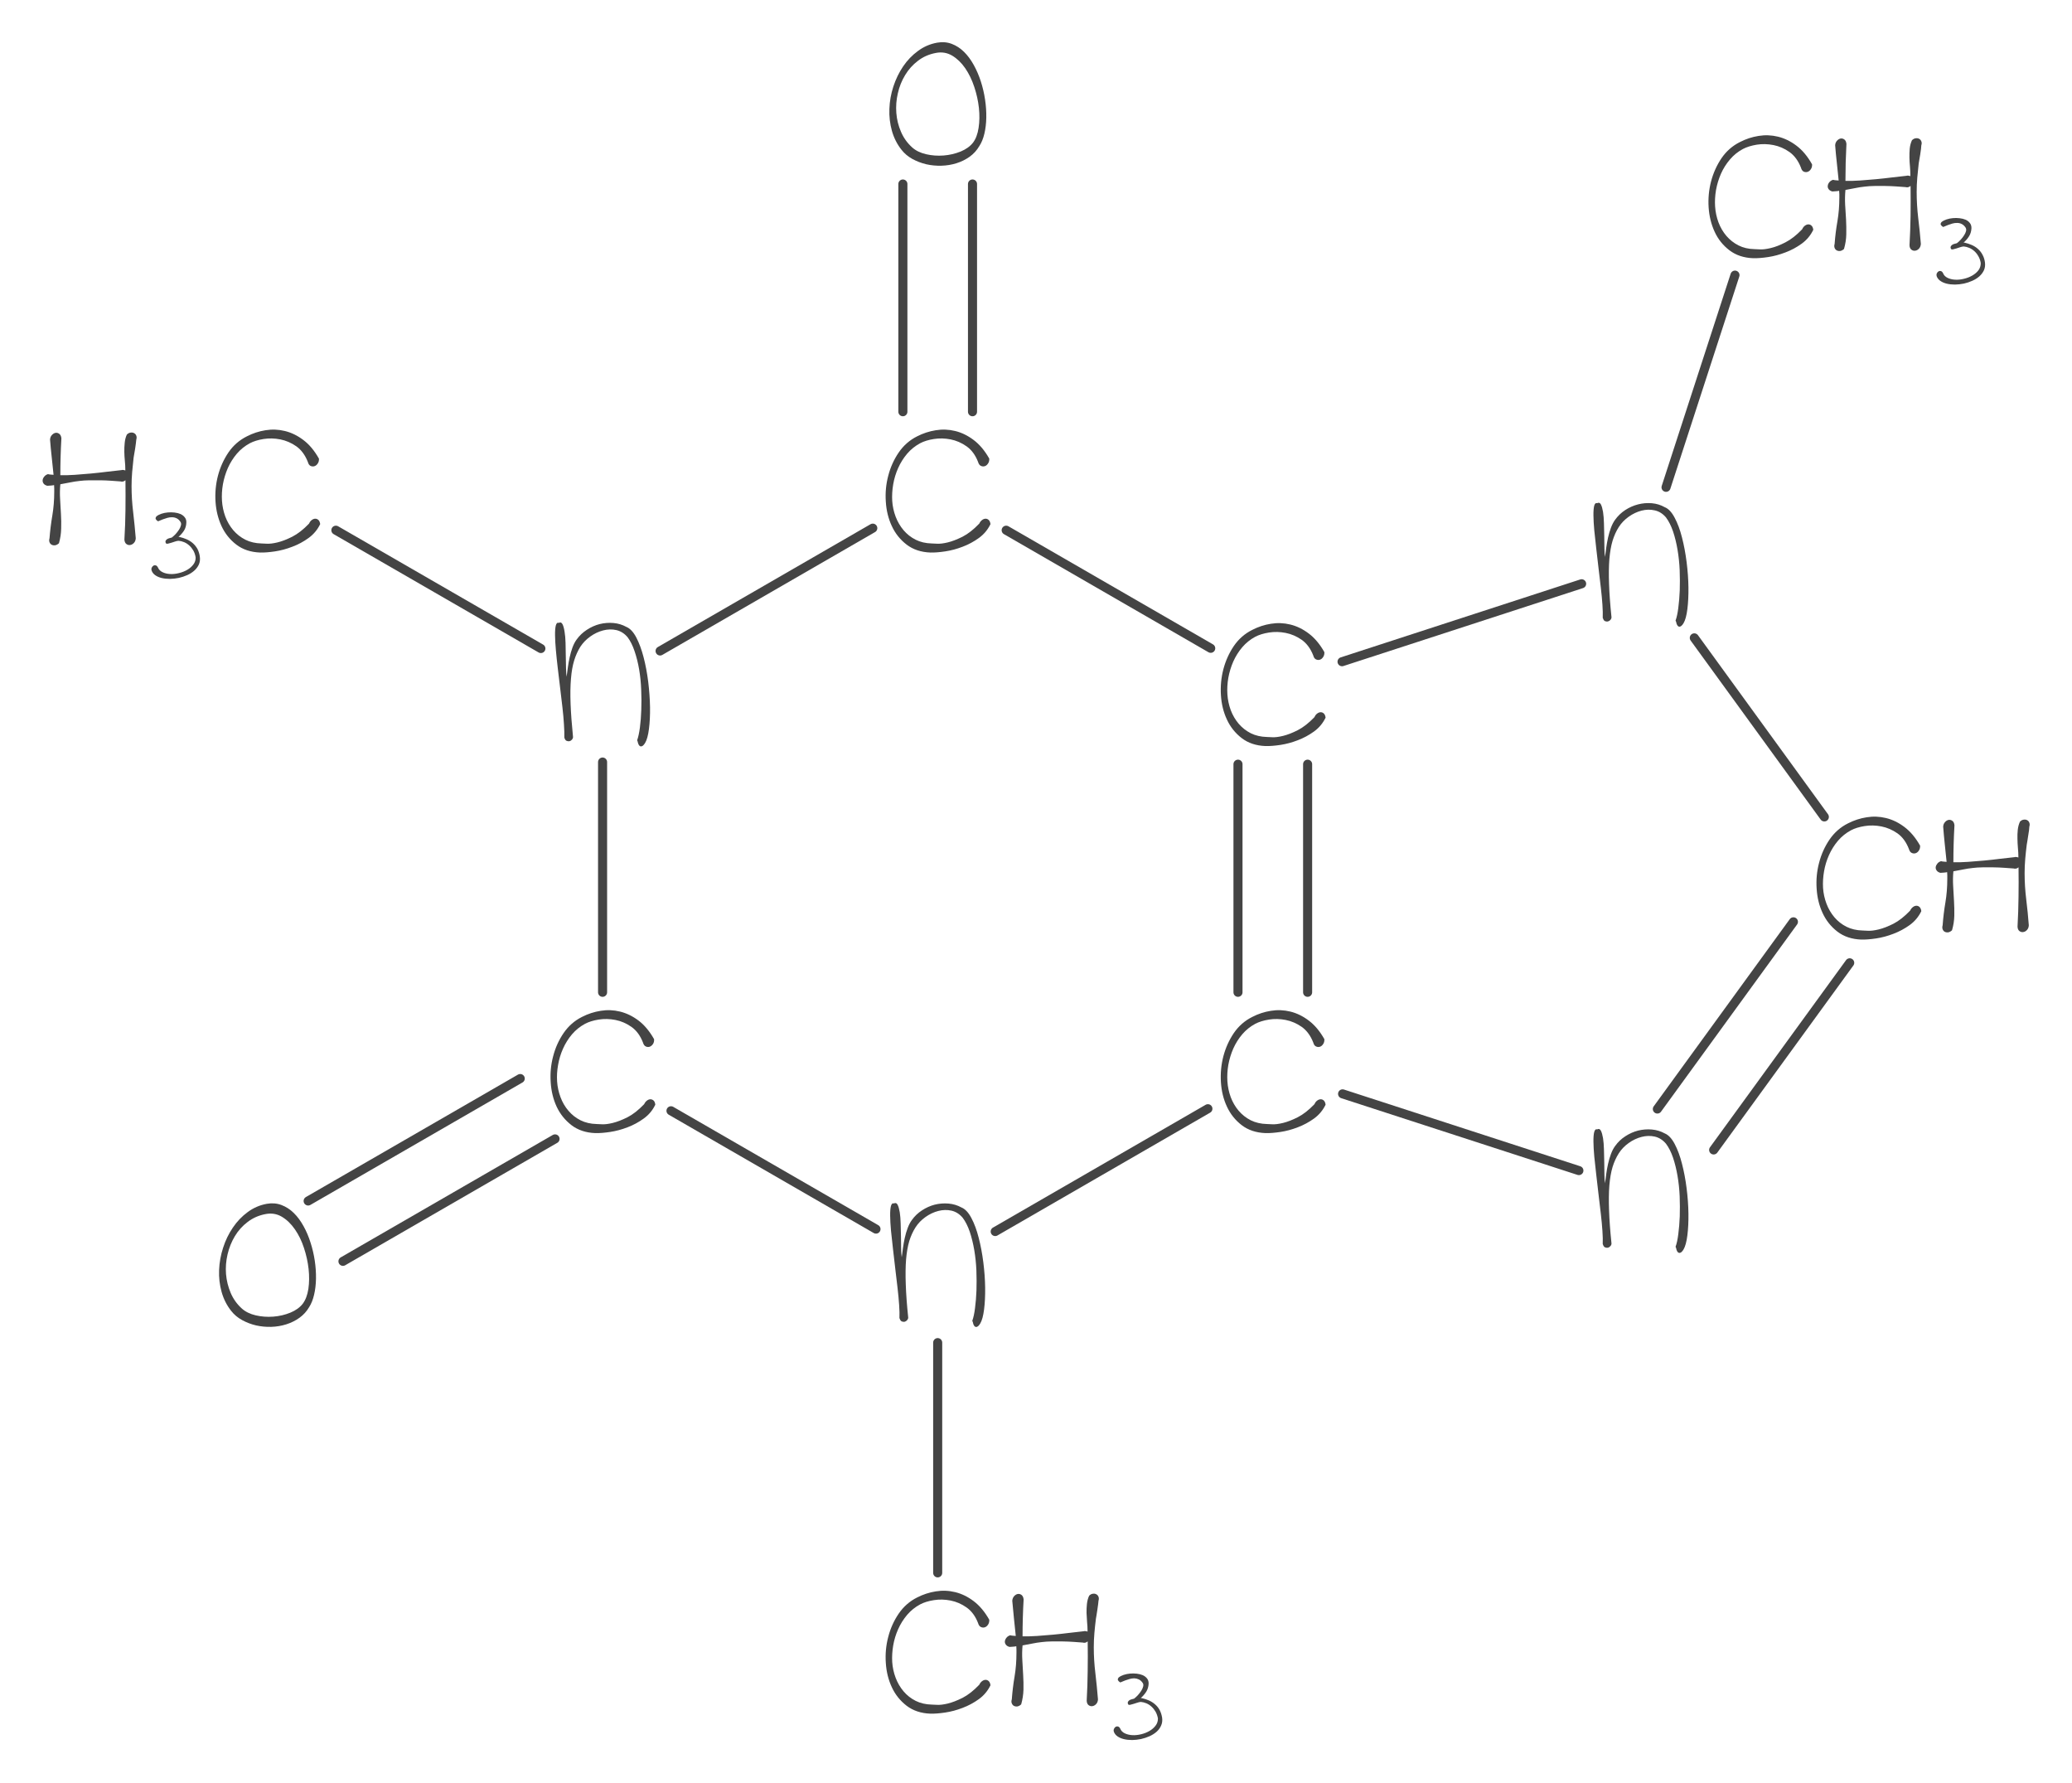 <?xml version="1.0" encoding="UTF-8"?>
<!DOCTYPE svg PUBLIC "-//W3C//DTD SVG 1.1//EN" "http://www.w3.org/Graphics/SVG/1.1/DTD/svg11.dtd">
<svg version="1.2" xmlns="http://www.w3.org/2000/svg" xmlns:xlink="http://www.w3.org/1999/xlink" x="0mm" y="0mm" width="27.199mm" height="23.398mm" viewBox="0 0 27.199 23.398">
<style type="text/css"><![CDATA[
text { font:12px Dialog; }
]]></style>
<line x1="7.1" y1="8.512" x2="4.409" y2="6.959" style="fill:none;stroke:rgb(68,68,68);stroke-width:0.119;stroke-linecap:round;stroke-linejoin:round" />
<line x1="7.91" y1="10.002" x2="7.91" y2="13.024" style="fill:none;stroke:rgb(68,68,68);stroke-width:0.119;stroke-linecap:round;stroke-linejoin:round" />
<line x1="7.286" y1="14.948" x2="4.502" y2="16.555" style="fill:none;stroke:rgb(68,68,68);stroke-width:0.119;stroke-linecap:round;stroke-linejoin:round" />
<line x1="6.829" y1="14.156" x2="4.045" y2="15.763" style="fill:none;stroke:rgb(68,68,68);stroke-width:0.119;stroke-linecap:round;stroke-linejoin:round" />
<line x1="8.808" y1="14.579" x2="11.499" y2="16.132" style="fill:none;stroke:rgb(68,68,68);stroke-width:0.119;stroke-linecap:round;stroke-linejoin:round" />
<line x1="12.309" y1="17.622" x2="12.309" y2="20.644" style="fill:none;stroke:rgb(68,68,68);stroke-width:0.119;stroke-linecap:round;stroke-linejoin:round" />
<line x1="13.064" y1="16.164" x2="15.856" y2="14.552" style="fill:none;stroke:rgb(68,68,68);stroke-width:0.119;stroke-linecap:round;stroke-linejoin:round" />
<line x1="17.624" y1="14.357" x2="20.726" y2="15.364" style="fill:none;stroke:rgb(68,68,68);stroke-width:0.119;stroke-linecap:round;stroke-linejoin:round" />
<line x1="21.756" y1="14.556" x2="23.542" y2="12.099" style="fill:none;stroke:rgb(68,68,68);stroke-width:0.119;stroke-linecap:round;stroke-linejoin:round" />
<line x1="22.495" y1="15.093" x2="24.281" y2="12.637" style="fill:none;stroke:rgb(68,68,68);stroke-width:0.119;stroke-linecap:round;stroke-linejoin:round" />
<line x1="23.948" y1="10.722" x2="22.241" y2="8.372" style="fill:none;stroke:rgb(68,68,68);stroke-width:0.119;stroke-linecap:round;stroke-linejoin:round" />
<line x1="21.87" y1="6.396" x2="22.775" y2="3.611" style="fill:none;stroke:rgb(68,68,68);stroke-width:0.119;stroke-linecap:round;stroke-linejoin:round" />
<line x1="20.762" y1="7.662" x2="17.617" y2="8.685" style="fill:none;stroke:rgb(68,68,68);stroke-width:0.119;stroke-linecap:round;stroke-linejoin:round" />
<line x1="16.251" y1="13.024" x2="16.251" y2="10.03" style="fill:none;stroke:rgb(68,68,68);stroke-width:0.119;stroke-linecap:round;stroke-linejoin:round" />
<line x1="17.165" y1="13.024" x2="17.165" y2="10.03" style="fill:none;stroke:rgb(68,68,68);stroke-width:0.119;stroke-linecap:round;stroke-linejoin:round" />
<line x1="15.893" y1="8.509" x2="13.208" y2="6.959" style="fill:none;stroke:rgb(68,68,68);stroke-width:0.119;stroke-linecap:round;stroke-linejoin:round" />
<line x1="8.665" y1="8.544" x2="11.457" y2="6.932" style="fill:none;stroke:rgb(68,68,68);stroke-width:0.119;stroke-linecap:round;stroke-linejoin:round" />
<line x1="11.852" y1="5.404" x2="11.852" y2="2.415" style="fill:none;stroke:rgb(68,68,68);stroke-width:0.119;stroke-linecap:round;stroke-linejoin:round" />
<line x1="12.766" y1="5.404" x2="12.766" y2="2.415" style="fill:none;stroke:rgb(68,68,68);stroke-width:0.119;stroke-linecap:round;stroke-linejoin:round" />
<path d="M7.522,9.673 Q7.522,9.691 7.509,9.707 Q7.495,9.723 7.477,9.728 Q7.458,9.732 7.439,9.724 Q7.419,9.716 7.41,9.686 Q7.408,9.684 7.408,9.68 L7.408,9.677 Q7.41,9.611 7.403,9.508 Q7.397,9.405 7.383,9.284 Q7.369,9.163 7.353,9.03 Q7.337,8.898 7.322,8.771 Q7.307,8.644 7.297,8.532 Q7.287,8.42 7.286,8.337 Q7.285,8.253 7.296,8.21 Q7.307,8.166 7.335,8.175 Q7.367,8.159 7.384,8.193 Q7.401,8.226 7.411,8.291 Q7.422,8.356 7.424,8.439 Q7.426,8.523 7.427,8.607 Q7.429,8.692 7.43,8.765 Q7.431,8.838 7.438,8.882 Q7.445,8.827 7.454,8.761 Q7.463,8.694 7.478,8.627 Q7.493,8.559 7.515,8.498 Q7.538,8.436 7.57,8.393 Q7.625,8.317 7.704,8.266 Q7.783,8.214 7.872,8.191 Q7.961,8.169 8.053,8.177 Q8.144,8.185 8.222,8.228 Q8.295,8.258 8.352,8.366 Q8.409,8.475 8.448,8.625 Q8.487,8.774 8.509,8.948 Q8.53,9.122 8.533,9.281 Q8.535,9.44 8.519,9.566 Q8.503,9.693 8.469,9.75 Q8.439,9.801 8.41,9.796 Q8.382,9.792 8.37,9.732 L8.364,9.716 Q8.386,9.654 8.4,9.549 Q8.414,9.444 8.418,9.318 Q8.423,9.193 8.417,9.054 Q8.412,8.916 8.39,8.787 Q8.368,8.658 8.33,8.547 Q8.293,8.436 8.238,8.363 Q8.176,8.29 8.091,8.27 Q8.007,8.251 7.918,8.274 Q7.829,8.297 7.749,8.354 Q7.669,8.411 7.618,8.489 Q7.568,8.569 7.537,8.669 Q7.506,8.77 7.495,8.91 Q7.483,9.051 7.49,9.237 Q7.497,9.424 7.522,9.673 Z" style="fill:rgb(68,68,68);stroke:none" />
<path d="M4.187,6.02 Q4.189,6.056 4.172,6.082 Q4.155,6.109 4.13,6.118 Q4.105,6.127 4.078,6.116 Q4.052,6.104 4.041,6.063 Q3.988,5.928 3.89,5.858 Q3.791,5.789 3.679,5.767 Q3.567,5.745 3.46,5.762 Q3.353,5.779 3.279,5.818 Q3.181,5.871 3.109,5.955 Q3.037,6.04 2.991,6.143 Q2.946,6.246 2.926,6.357 Q2.907,6.468 2.914,6.573 Q2.921,6.68 2.958,6.781 Q2.996,6.881 3.062,6.959 Q3.129,7.037 3.221,7.084 Q3.314,7.13 3.433,7.133 Q3.442,7.133 3.499,7.136 Q3.556,7.14 3.643,7.119 Q3.73,7.098 3.837,7.044 Q3.945,6.989 4.057,6.872 Q4.07,6.842 4.093,6.825 Q4.116,6.808 4.139,6.808 Q4.162,6.808 4.18,6.825 Q4.198,6.842 4.203,6.879 Q4.15,6.989 4.051,7.061 Q3.952,7.133 3.837,7.176 Q3.723,7.22 3.61,7.237 Q3.497,7.254 3.414,7.252 Q3.229,7.245 3.102,7.148 Q2.975,7.05 2.908,6.905 Q2.841,6.76 2.829,6.585 Q2.818,6.41 2.861,6.244 Q2.905,6.077 2.999,5.938 Q3.094,5.8 3.241,5.727 Q3.357,5.667 3.485,5.647 Q3.613,5.626 3.74,5.657 Q3.867,5.688 3.982,5.775 Q4.098,5.862 4.187,6.02 Z" style="fill:rgb(68,68,68);stroke:none" />
<path d="M1.782,7.064 Q1.78,7.103 1.758,7.126 Q1.736,7.149 1.71,7.153 Q1.684,7.158 1.66,7.141 Q1.636,7.124 1.633,7.082 Q1.645,6.886 1.647,6.693 Q1.649,6.5 1.647,6.303 Q1.642,6.308 1.64,6.308 Q1.626,6.319 1.61,6.321 L1.592,6.321 Q1.59,6.321 1.589,6.32 Q1.588,6.319 1.585,6.319 Q1.533,6.314 1.462,6.31 Q1.391,6.305 1.318,6.304 Q1.245,6.303 1.174,6.304 Q1.103,6.305 1.048,6.312 Q0.982,6.319 0.919,6.332 Q0.856,6.344 0.792,6.356 Q0.783,6.452 0.789,6.549 Q0.794,6.646 0.8,6.744 Q0.806,6.842 0.803,6.938 Q0.801,7.034 0.774,7.13 Q0.749,7.153 0.723,7.157 Q0.698,7.16 0.679,7.15 Q0.659,7.14 0.65,7.117 Q0.641,7.094 0.65,7.064 Q0.662,6.913 0.687,6.766 Q0.712,6.618 0.712,6.454 Q0.712,6.433 0.712,6.412 Q0.712,6.39 0.71,6.367 Q0.687,6.372 0.665,6.373 Q0.643,6.374 0.621,6.376 Q0.586,6.367 0.571,6.345 Q0.557,6.324 0.56,6.3 Q0.563,6.276 0.582,6.254 Q0.6,6.232 0.63,6.223 Q0.648,6.228 0.666,6.229 Q0.685,6.23 0.703,6.232 Q0.691,6.116 0.679,6.001 Q0.666,5.887 0.657,5.77 Q0.659,5.734 0.681,5.71 Q0.703,5.686 0.729,5.681 Q0.755,5.677 0.778,5.694 Q0.801,5.711 0.806,5.752 Q0.792,5.997 0.792,6.237 Q0.881,6.239 0.984,6.232 Q1.087,6.225 1.193,6.215 Q1.3,6.205 1.402,6.192 Q1.505,6.18 1.597,6.17 Q1.599,6.17 1.599,6.169 Q1.599,6.168 1.601,6.168 L1.613,6.168 Q1.624,6.168 1.629,6.17 L1.645,6.175 L1.645,6.159 Q1.645,6.109 1.639,6.049 Q1.633,5.99 1.632,5.93 Q1.631,5.871 1.637,5.813 Q1.642,5.754 1.665,5.704 Q1.688,5.681 1.714,5.678 Q1.741,5.674 1.76,5.685 Q1.78,5.695 1.789,5.718 Q1.798,5.741 1.789,5.77 Q1.789,5.784 1.784,5.817 Q1.78,5.85 1.774,5.888 Q1.768,5.926 1.762,5.959 Q1.757,5.992 1.754,6.006 Q1.743,6.102 1.735,6.194 Q1.727,6.287 1.727,6.381 Q1.727,6.552 1.748,6.722 Q1.768,6.893 1.782,7.064 Z" style="fill:rgb(68,68,68);stroke:none" />
<path d="M2.369,6.85 Q2.348,6.817 2.319,6.803 Q2.29,6.789 2.259,6.789 Q2.228,6.788 2.197,6.797 Q2.165,6.806 2.139,6.816 Q2.113,6.826 2.095,6.834 Q2.077,6.843 2.072,6.841 Q2.05,6.826 2.044,6.812 Q2.038,6.797 2.054,6.777 Q2.08,6.756 2.119,6.743 Q2.158,6.73 2.202,6.726 Q2.246,6.722 2.291,6.727 Q2.335,6.732 2.37,6.747 Q2.405,6.763 2.426,6.791 Q2.448,6.818 2.446,6.859 Q2.444,6.92 2.415,6.965 Q2.386,7.01 2.343,7.047 Q2.349,7.047 2.352,7.048 Q2.354,7.048 2.357,7.048 Q2.407,7.059 2.452,7.079 Q2.497,7.099 2.533,7.131 Q2.568,7.162 2.592,7.205 Q2.615,7.249 2.623,7.304 Q2.631,7.361 2.611,7.408 Q2.59,7.454 2.551,7.489 Q2.512,7.524 2.459,7.548 Q2.405,7.572 2.347,7.585 Q2.289,7.597 2.23,7.598 Q2.171,7.598 2.121,7.586 Q2.072,7.574 2.037,7.549 Q2.002,7.524 1.99,7.487 Q1.984,7.467 1.992,7.45 Q2.001,7.432 2.015,7.424 Q2.029,7.416 2.046,7.421 Q2.062,7.426 2.073,7.448 Q2.09,7.489 2.134,7.51 Q2.177,7.531 2.233,7.534 Q2.289,7.537 2.348,7.522 Q2.408,7.508 2.458,7.479 Q2.508,7.45 2.539,7.408 Q2.57,7.367 2.568,7.315 Q2.56,7.265 2.538,7.226 Q2.515,7.187 2.484,7.159 Q2.453,7.131 2.417,7.116 Q2.38,7.101 2.346,7.098 Q2.327,7.098 2.3,7.107 Q2.273,7.116 2.248,7.124 Q2.223,7.132 2.203,7.136 Q2.183,7.139 2.177,7.129 Q2.169,7.113 2.173,7.101 Q2.177,7.09 2.189,7.08 Q2.201,7.07 2.219,7.065 Q2.236,7.059 2.256,7.055 Q2.28,7.036 2.306,7.009 Q2.331,6.981 2.35,6.952 Q2.368,6.924 2.375,6.896 Q2.382,6.869 2.369,6.85 Z" style="fill:rgb(68,68,68);stroke:none" />
<path d="M8.586,13.639 Q8.589,13.676 8.572,13.702 Q8.554,13.729 8.529,13.738 Q8.504,13.747 8.478,13.735 Q8.452,13.724 8.44,13.683 Q8.388,13.548 8.289,13.478 Q8.191,13.409 8.079,13.387 Q7.967,13.365 7.859,13.382 Q7.752,13.399 7.679,13.438 Q7.581,13.491 7.509,13.575 Q7.437,13.66 7.391,13.763 Q7.345,13.866 7.326,13.977 Q7.306,14.088 7.313,14.193 Q7.32,14.3 7.358,14.401 Q7.395,14.501 7.462,14.579 Q7.528,14.657 7.621,14.704 Q7.713,14.75 7.832,14.753 Q7.841,14.753 7.898,14.756 Q7.955,14.76 8.042,14.739 Q8.129,14.718 8.237,14.664 Q8.344,14.609 8.456,14.492 Q8.47,14.462 8.493,14.445 Q8.516,14.428 8.538,14.428 Q8.561,14.428 8.58,14.445 Q8.598,14.462 8.602,14.499 Q8.55,14.609 8.45,14.681 Q8.351,14.753 8.237,14.796 Q8.122,14.84 8.009,14.857 Q7.896,14.874 7.814,14.872 Q7.629,14.865 7.502,14.768 Q7.375,14.67 7.307,14.525 Q7.24,14.38 7.229,14.205 Q7.217,14.03 7.261,13.864 Q7.304,13.697 7.399,13.558 Q7.494,13.42 7.64,13.347 Q7.757,13.287 7.885,13.267 Q8.013,13.246 8.139,13.277 Q8.266,13.308 8.382,13.395 Q8.497,13.482 8.586,13.639 Z" style="fill:rgb(68,68,68);stroke:none" />
<path d="M4.057,17.158 Q4.009,17.24 3.931,17.296 Q3.853,17.352 3.758,17.382 Q3.663,17.412 3.561,17.415 Q3.458,17.418 3.361,17.396 Q3.263,17.373 3.178,17.326 Q3.092,17.279 3.035,17.206 Q2.948,17.096 2.909,16.957 Q2.87,16.817 2.876,16.669 Q2.882,16.52 2.929,16.376 Q2.975,16.232 3.057,16.112 Q3.138,15.992 3.251,15.909 Q3.364,15.825 3.503,15.8 Q3.606,15.782 3.695,15.816 Q3.785,15.85 3.857,15.921 Q3.929,15.992 3.985,16.094 Q4.041,16.195 4.077,16.311 Q4.114,16.426 4.132,16.547 Q4.15,16.669 4.148,16.783 Q4.146,16.897 4.123,16.994 Q4.1,17.092 4.057,17.158 Z M3.174,17.174 Q3.245,17.238 3.357,17.264 Q3.469,17.29 3.587,17.281 Q3.705,17.272 3.811,17.229 Q3.917,17.185 3.974,17.112 Q4.029,17.039 4.048,16.917 Q4.066,16.794 4.051,16.656 Q4.036,16.518 3.99,16.379 Q3.945,16.241 3.871,16.135 Q3.798,16.029 3.7,15.97 Q3.602,15.912 3.485,15.935 Q3.353,15.96 3.251,16.038 Q3.149,16.115 3.083,16.225 Q3.017,16.335 2.987,16.464 Q2.957,16.593 2.967,16.722 Q2.978,16.852 3.028,16.969 Q3.078,17.087 3.174,17.174 Z" style="fill:rgb(68,68,68);stroke:none" />
<path d="M11.922,17.293 Q11.922,17.311 11.908,17.327 Q11.894,17.343 11.876,17.348 Q11.858,17.352 11.838,17.344 Q11.819,17.336 11.81,17.306 Q11.807,17.304 11.807,17.3 L11.807,17.297 Q11.81,17.231 11.803,17.128 Q11.796,17.025 11.782,16.904 Q11.768,16.783 11.752,16.65 Q11.736,16.518 11.722,16.391 Q11.707,16.264 11.696,16.152 Q11.686,16.04 11.685,15.957 Q11.684,15.873 11.695,15.83 Q11.707,15.786 11.734,15.795 Q11.766,15.779 11.783,15.813 Q11.8,15.846 11.811,15.911 Q11.821,15.976 11.823,16.059 Q11.826,16.143 11.827,16.227 Q11.828,16.312 11.829,16.385 Q11.83,16.458 11.837,16.502 Q11.844,16.447 11.853,16.381 Q11.862,16.314 11.877,16.247 Q11.892,16.179 11.915,16.118 Q11.938,16.056 11.97,16.013 Q12.024,15.937 12.103,15.886 Q12.182,15.834 12.271,15.811 Q12.36,15.789 12.452,15.797 Q12.543,15.805 12.621,15.848 Q12.694,15.878 12.751,15.986 Q12.809,16.095 12.847,16.245 Q12.886,16.394 12.908,16.568 Q12.93,16.742 12.932,16.901 Q12.934,17.06 12.918,17.186 Q12.902,17.313 12.868,17.37 Q12.838,17.421 12.81,17.416 Q12.781,17.412 12.77,17.352 L12.763,17.336 Q12.786,17.274 12.799,17.169 Q12.813,17.064 12.818,16.938 Q12.822,16.813 12.817,16.674 Q12.811,16.536 12.789,16.407 Q12.767,16.278 12.73,16.167 Q12.692,16.056 12.637,15.983 Q12.575,15.91 12.491,15.89 Q12.406,15.871 12.317,15.894 Q12.228,15.917 12.148,15.974 Q12.068,16.031 12.018,16.109 Q11.967,16.189 11.936,16.289 Q11.906,16.39 11.894,16.53 Q11.883,16.671 11.89,16.857 Q11.896,17.044 11.922,17.293 Z" style="fill:rgb(68,68,68);stroke:none" />
<path d="M12.986,21.259 Q12.988,21.296 12.971,21.322 Q12.954,21.349 12.929,21.358 Q12.903,21.367 12.877,21.355 Q12.851,21.344 12.839,21.303 Q12.787,21.168 12.688,21.098 Q12.59,21.029 12.478,21.007 Q12.366,20.985 12.259,21.002 Q12.151,21.019 12.078,21.058 Q11.98,21.111 11.908,21.195 Q11.836,21.28 11.79,21.383 Q11.744,21.486 11.725,21.597 Q11.706,21.708 11.712,21.813 Q11.719,21.92 11.757,22.021 Q11.795,22.121 11.861,22.199 Q11.927,22.277 12.02,22.324 Q12.112,22.37 12.231,22.373 Q12.24,22.373 12.298,22.376 Q12.355,22.38 12.442,22.359 Q12.528,22.338 12.636,22.284 Q12.743,22.229 12.855,22.112 Q12.869,22.082 12.892,22.065 Q12.915,22.048 12.938,22.048 Q12.961,22.048 12.979,22.065 Q12.997,22.082 13.002,22.119 Q12.949,22.229 12.85,22.301 Q12.75,22.373 12.636,22.416 Q12.522,22.46 12.408,22.477 Q12.295,22.494 12.213,22.492 Q12.028,22.485 11.901,22.388 Q11.774,22.29 11.707,22.145 Q11.639,22 11.628,21.825 Q11.616,21.65 11.66,21.484 Q11.703,21.317 11.798,21.178 Q11.893,21.04 12.039,20.967 Q12.156,20.907 12.284,20.887 Q12.412,20.866 12.539,20.897 Q12.666,20.928 12.781,21.015 Q12.897,21.102 12.986,21.259 Z" style="fill:rgb(68,68,68);stroke:none" />
<path d="M14.413,22.304 Q14.411,22.343 14.389,22.366 Q14.367,22.389 14.341,22.393 Q14.315,22.398 14.291,22.381 Q14.267,22.364 14.265,22.322 Q14.276,22.126 14.278,21.933 Q14.281,21.74 14.278,21.543 Q14.274,21.548 14.271,21.548 Q14.258,21.559 14.242,21.561 L14.223,21.561 Q14.221,21.561 14.22,21.56 Q14.219,21.559 14.217,21.559 Q14.164,21.554 14.093,21.55 Q14.022,21.545 13.949,21.544 Q13.876,21.543 13.805,21.544 Q13.734,21.545 13.679,21.552 Q13.613,21.559 13.55,21.572 Q13.487,21.584 13.423,21.596 Q13.414,21.692 13.42,21.789 Q13.426,21.886 13.431,21.984 Q13.437,22.082 13.435,22.178 Q13.432,22.274 13.405,22.37 Q13.38,22.393 13.355,22.397 Q13.33,22.4 13.31,22.39 Q13.291,22.38 13.282,22.357 Q13.272,22.334 13.282,22.304 Q13.293,22.153 13.318,22.006 Q13.343,21.858 13.343,21.694 Q13.343,21.673 13.343,21.652 Q13.343,21.63 13.341,21.607 Q13.318,21.612 13.296,21.613 Q13.275,21.614 13.252,21.616 Q13.218,21.607 13.203,21.585 Q13.188,21.564 13.191,21.54 Q13.195,21.516 13.213,21.494 Q13.231,21.472 13.261,21.463 Q13.279,21.468 13.298,21.469 Q13.316,21.47 13.334,21.472 Q13.323,21.355 13.31,21.241 Q13.298,21.127 13.288,21.01 Q13.291,20.974 13.312,20.95 Q13.334,20.926 13.36,20.921 Q13.387,20.917 13.41,20.934 Q13.432,20.951 13.437,20.992 Q13.423,21.237 13.423,21.477 Q13.512,21.479 13.615,21.472 Q13.718,21.465 13.825,21.455 Q13.931,21.445 14.034,21.432 Q14.137,21.419 14.228,21.41 Q14.23,21.41 14.23,21.409 Q14.23,21.408 14.233,21.408 L14.244,21.408 Q14.255,21.408 14.26,21.41 L14.276,21.415 L14.276,21.399 Q14.276,21.349 14.27,21.289 Q14.265,21.23 14.263,21.17 Q14.262,21.111 14.268,21.053 Q14.274,20.994 14.297,20.944 Q14.319,20.921 14.346,20.918 Q14.372,20.914 14.391,20.925 Q14.411,20.935 14.42,20.958 Q14.429,20.981 14.42,21.01 Q14.42,21.024 14.415,21.057 Q14.411,21.09 14.405,21.128 Q14.399,21.166 14.394,21.199 Q14.388,21.232 14.386,21.246 Q14.374,21.342 14.366,21.434 Q14.358,21.527 14.358,21.621 Q14.358,21.792 14.379,21.962 Q14.399,22.133 14.413,22.304 Z" style="fill:rgb(68,68,68);stroke:none" />
<path d="M15.001,22.09 Q14.979,22.057 14.95,22.043 Q14.921,22.029 14.89,22.028 Q14.86,22.028 14.828,22.037 Q14.796,22.046 14.77,22.056 Q14.744,22.066 14.726,22.074 Q14.709,22.083 14.703,22.081 Q14.681,22.066 14.675,22.052 Q14.669,22.037 14.685,22.017 Q14.711,21.996 14.75,21.983 Q14.79,21.97 14.833,21.966 Q14.877,21.962 14.922,21.967 Q14.966,21.972 15.001,21.987 Q15.036,22.003 15.058,22.031 Q15.079,22.058 15.078,22.099 Q15.075,22.159 15.046,22.205 Q15.017,22.25 14.975,22.287 Q14.98,22.287 14.983,22.288 Q14.986,22.288 14.988,22.288 Q15.038,22.299 15.083,22.319 Q15.128,22.339 15.164,22.371 Q15.2,22.402 15.223,22.445 Q15.246,22.489 15.255,22.544 Q15.263,22.601 15.242,22.648 Q15.222,22.694 15.183,22.729 Q15.143,22.764 15.09,22.788 Q15.036,22.812 14.978,22.825 Q14.92,22.837 14.861,22.838 Q14.802,22.838 14.753,22.826 Q14.703,22.814 14.668,22.789 Q14.633,22.764 14.621,22.727 Q14.615,22.707 14.624,22.69 Q14.632,22.672 14.646,22.664 Q14.661,22.656 14.677,22.661 Q14.694,22.666 14.705,22.688 Q14.721,22.729 14.765,22.75 Q14.809,22.771 14.864,22.774 Q14.92,22.777 14.98,22.762 Q15.039,22.748 15.089,22.719 Q15.139,22.69 15.17,22.648 Q15.201,22.607 15.2,22.554 Q15.191,22.505 15.169,22.466 Q15.146,22.427 15.115,22.399 Q15.084,22.371 15.048,22.356 Q15.012,22.341 14.977,22.338 Q14.958,22.338 14.932,22.347 Q14.905,22.356 14.879,22.364 Q14.854,22.372 14.834,22.376 Q14.814,22.379 14.809,22.369 Q14.801,22.353 14.805,22.341 Q14.809,22.33 14.82,22.32 Q14.832,22.31 14.85,22.305 Q14.868,22.299 14.887,22.295 Q14.912,22.276 14.937,22.249 Q14.962,22.221 14.981,22.192 Q14.999,22.164 15.006,22.136 Q15.013,22.109 15.001,22.09 Z" style="fill:rgb(68,68,68);stroke:none" />
<path d="M17.385,13.639 Q17.387,13.676 17.37,13.702 Q17.353,13.729 17.328,13.738 Q17.303,13.747 17.276,13.735 Q17.25,13.724 17.239,13.683 Q17.186,13.548 17.088,13.478 Q16.989,13.409 16.877,13.387 Q16.765,13.365 16.658,13.382 Q16.551,13.399 16.477,13.438 Q16.379,13.491 16.307,13.575 Q16.235,13.66 16.189,13.763 Q16.144,13.866 16.124,13.977 Q16.105,14.088 16.112,14.193 Q16.119,14.3 16.156,14.401 Q16.194,14.501 16.26,14.579 Q16.327,14.657 16.419,14.704 Q16.512,14.75 16.631,14.753 Q16.64,14.753 16.697,14.756 Q16.754,14.76 16.841,14.739 Q16.928,14.718 17.035,14.664 Q17.143,14.609 17.255,14.492 Q17.268,14.462 17.291,14.445 Q17.314,14.428 17.337,14.428 Q17.36,14.428 17.378,14.445 Q17.396,14.462 17.401,14.499 Q17.348,14.609 17.249,14.681 Q17.149,14.753 17.035,14.796 Q16.921,14.84 16.808,14.857 Q16.695,14.874 16.612,14.872 Q16.427,14.865 16.3,14.768 Q16.173,14.67 16.106,14.525 Q16.038,14.38 16.027,14.205 Q16.016,14.03 16.059,13.864 Q16.103,13.697 16.197,13.558 Q16.292,13.42 16.439,13.347 Q16.555,13.287 16.683,13.267 Q16.811,13.246 16.938,13.277 Q17.065,13.308 17.18,13.395 Q17.296,13.482 17.385,13.639 Z" style="fill:rgb(68,68,68);stroke:none" />
<path d="M21.154,16.321 Q21.154,16.339 21.14,16.355 Q21.126,16.371 21.108,16.376 Q21.09,16.38 21.07,16.372 Q21.051,16.364 21.042,16.335 Q21.039,16.332 21.039,16.328 L21.039,16.325 Q21.042,16.259 21.035,16.156 Q21.028,16.053 21.014,15.932 Q21,15.811 20.984,15.678 Q20.968,15.546 20.954,15.419 Q20.939,15.292 20.928,15.18 Q20.918,15.068 20.917,14.985 Q20.916,14.901 20.927,14.858 Q20.939,14.814 20.966,14.823 Q20.998,14.807 21.015,14.841 Q21.032,14.874 21.043,14.939 Q21.053,15.004 21.055,15.087 Q21.058,15.171 21.059,15.256 Q21.06,15.34 21.061,15.413 Q21.062,15.486 21.069,15.53 Q21.076,15.475 21.085,15.409 Q21.094,15.342 21.109,15.275 Q21.124,15.208 21.147,15.146 Q21.17,15.084 21.202,15.041 Q21.256,14.965 21.335,14.914 Q21.414,14.862 21.503,14.839 Q21.593,14.817 21.684,14.825 Q21.775,14.833 21.853,14.876 Q21.926,14.906 21.983,15.014 Q22.041,15.123 22.079,15.273 Q22.118,15.422 22.14,15.596 Q22.162,15.77 22.164,15.929 Q22.166,16.088 22.15,16.214 Q22.134,16.341 22.1,16.399 Q22.07,16.449 22.042,16.444 Q22.013,16.44 22.002,16.38 L21.995,16.364 Q22.018,16.302 22.031,16.197 Q22.045,16.092 22.05,15.966 Q22.054,15.841 22.049,15.702 Q22.043,15.564 22.021,15.435 Q21.999,15.306 21.962,15.195 Q21.924,15.084 21.869,15.011 Q21.807,14.938 21.723,14.918 Q21.638,14.899 21.549,14.922 Q21.46,14.945 21.38,15.002 Q21.3,15.059 21.25,15.137 Q21.199,15.217 21.168,15.317 Q21.138,15.418 21.126,15.558 Q21.115,15.699 21.122,15.885 Q21.128,16.072 21.154,16.321 Z" style="fill:rgb(68,68,68);stroke:none" />
<path d="M25.205,11.099 Q25.207,11.136 25.19,11.162 Q25.173,11.189 25.148,11.198 Q25.122,11.207 25.096,11.195 Q25.07,11.184 25.058,11.143 Q25.006,11.008 24.908,10.938 Q24.809,10.869 24.697,10.847 Q24.585,10.825 24.478,10.842 Q24.37,10.859 24.297,10.898 Q24.199,10.951 24.127,11.035 Q24.055,11.12 24.009,11.223 Q23.963,11.326 23.944,11.437 Q23.925,11.548 23.931,11.653 Q23.938,11.76 23.976,11.861 Q24.014,11.961 24.08,12.039 Q24.146,12.117 24.239,12.164 Q24.332,12.21 24.45,12.213 Q24.46,12.213 24.517,12.216 Q24.574,12.22 24.661,12.199 Q24.748,12.178 24.855,12.124 Q24.962,12.069 25.074,11.952 Q25.088,11.922 25.111,11.905 Q25.134,11.888 25.157,11.888 Q25.18,11.888 25.198,11.905 Q25.216,11.922 25.221,11.959 Q25.168,12.069 25.069,12.141 Q24.969,12.213 24.855,12.256 Q24.741,12.3 24.628,12.317 Q24.514,12.334 24.432,12.332 Q24.247,12.325 24.12,12.228 Q23.993,12.13 23.926,11.985 Q23.858,11.84 23.847,11.665 Q23.835,11.49 23.879,11.324 Q23.922,11.157 24.017,11.018 Q24.112,10.88 24.258,10.807 Q24.375,10.747 24.503,10.727 Q24.631,10.706 24.758,10.737 Q24.885,10.768 25,10.855 Q25.116,10.942 25.205,11.099 Z" style="fill:rgb(68,68,68);stroke:none" />
<path d="M26.632,12.144 Q26.63,12.183 26.608,12.206 Q26.587,12.229 26.56,12.233 Q26.534,12.238 26.51,12.221 Q26.486,12.204 26.484,12.162 Q26.495,11.966 26.497,11.773 Q26.5,11.58 26.497,11.383 Q26.493,11.388 26.491,11.388 Q26.477,11.399 26.461,11.401 L26.443,11.401 Q26.44,11.401 26.439,11.4 Q26.438,11.399 26.436,11.399 Q26.383,11.394 26.312,11.39 Q26.241,11.385 26.168,11.384 Q26.095,11.383 26.024,11.384 Q25.953,11.385 25.898,11.392 Q25.832,11.399 25.769,11.412 Q25.706,11.424 25.642,11.436 Q25.633,11.532 25.639,11.629 Q25.645,11.726 25.65,11.824 Q25.656,11.922 25.654,12.018 Q25.652,12.114 25.624,12.21 Q25.599,12.233 25.574,12.237 Q25.549,12.24 25.529,12.23 Q25.51,12.22 25.501,12.197 Q25.492,12.174 25.501,12.144 Q25.512,11.993 25.537,11.846 Q25.562,11.698 25.562,11.534 Q25.562,11.513 25.562,11.492 Q25.562,11.47 25.56,11.447 Q25.537,11.452 25.516,11.453 Q25.494,11.454 25.471,11.456 Q25.437,11.447 25.422,11.425 Q25.407,11.404 25.41,11.38 Q25.414,11.356 25.432,11.334 Q25.45,11.312 25.48,11.303 Q25.498,11.308 25.517,11.309 Q25.535,11.31 25.553,11.312 Q25.542,11.195 25.529,11.081 Q25.517,10.967 25.508,10.85 Q25.51,10.814 25.532,10.79 Q25.553,10.766 25.58,10.761 Q25.606,10.757 25.629,10.774 Q25.652,10.791 25.656,10.832 Q25.642,11.077 25.642,11.317 Q25.732,11.319 25.834,11.312 Q25.937,11.305 26.044,11.295 Q26.15,11.285 26.253,11.272 Q26.356,11.259 26.447,11.25 Q26.449,11.25 26.449,11.249 Q26.449,11.248 26.452,11.248 L26.463,11.248 Q26.475,11.248 26.479,11.25 L26.495,11.255 L26.495,11.239 Q26.495,11.189 26.489,11.129 Q26.484,11.07 26.483,11.01 Q26.481,10.951 26.487,10.893 Q26.493,10.834 26.516,10.784 Q26.539,10.761 26.565,10.758 Q26.591,10.754 26.611,10.765 Q26.63,10.775 26.639,10.798 Q26.648,10.821 26.639,10.85 Q26.639,10.864 26.635,10.897 Q26.63,10.93 26.624,10.968 Q26.619,11.006 26.613,11.039 Q26.607,11.072 26.605,11.086 Q26.593,11.182 26.585,11.274 Q26.577,11.367 26.577,11.461 Q26.577,11.632 26.598,11.802 Q26.619,11.973 26.632,12.144 Z" style="fill:rgb(68,68,68);stroke:none" />
<path d="M21.154,8.101 Q21.154,8.12 21.14,8.136 Q21.126,8.152 21.108,8.156 Q21.09,8.161 21.07,8.153 Q21.051,8.145 21.042,8.115 Q21.039,8.113 21.039,8.108 L21.039,8.106 Q21.042,8.04 21.035,7.937 Q21.028,7.834 21.014,7.713 Q21,7.592 20.984,7.459 Q20.968,7.326 20.954,7.2 Q20.939,7.073 20.928,6.961 Q20.918,6.849 20.917,6.765 Q20.916,6.682 20.927,6.638 Q20.939,6.595 20.966,6.604 Q20.998,6.588 21.015,6.621 Q21.032,6.654 21.043,6.719 Q21.053,6.785 21.055,6.868 Q21.058,6.951 21.059,7.036 Q21.06,7.121 21.061,7.194 Q21.062,7.267 21.069,7.31 Q21.076,7.256 21.085,7.189 Q21.094,7.123 21.109,7.055 Q21.124,6.988 21.147,6.926 Q21.17,6.865 21.202,6.821 Q21.256,6.746 21.335,6.694 Q21.414,6.643 21.503,6.62 Q21.593,6.597 21.684,6.605 Q21.775,6.613 21.853,6.657 Q21.926,6.686 21.983,6.795 Q22.041,6.903 22.079,7.053 Q22.118,7.203 22.14,7.377 Q22.162,7.55 22.164,7.709 Q22.166,7.868 22.15,7.995 Q22.134,8.122 22.1,8.179 Q22.07,8.229 22.042,8.225 Q22.013,8.22 22.002,8.161 L21.995,8.145 Q22.018,8.083 22.031,7.978 Q22.045,7.873 22.05,7.747 Q22.054,7.621 22.049,7.483 Q22.043,7.345 22.021,7.216 Q21.999,7.086 21.962,6.975 Q21.924,6.865 21.869,6.791 Q21.807,6.718 21.723,6.699 Q21.638,6.679 21.549,6.702 Q21.46,6.725 21.38,6.782 Q21.3,6.839 21.25,6.917 Q21.199,6.997 21.168,7.098 Q21.138,7.198 21.126,7.339 Q21.115,7.48 21.122,7.666 Q21.128,7.852 21.154,8.101 Z" style="fill:rgb(68,68,68);stroke:none" />
<path d="M23.787,2.157 Q23.789,2.193 23.772,2.219 Q23.755,2.246 23.73,2.255 Q23.705,2.264 23.678,2.253 Q23.652,2.241 23.641,2.2 Q23.588,2.065 23.49,1.995 Q23.392,1.926 23.28,1.904 Q23.168,1.882 23.06,1.899 Q22.953,1.917 22.88,1.955 Q22.781,2.008 22.709,2.093 Q22.637,2.177 22.591,2.28 Q22.546,2.383 22.526,2.494 Q22.507,2.605 22.514,2.71 Q22.521,2.817 22.558,2.918 Q22.596,3.018 22.662,3.096 Q22.729,3.174 22.821,3.221 Q22.914,3.268 23.033,3.27 Q23.042,3.27 23.099,3.273 Q23.156,3.277 23.243,3.256 Q23.33,3.236 23.437,3.181 Q23.545,3.126 23.657,3.009 Q23.67,2.979 23.693,2.962 Q23.716,2.945 23.739,2.945 Q23.762,2.945 23.78,2.962 Q23.798,2.979 23.803,3.016 Q23.75,3.126 23.651,3.198 Q23.552,3.27 23.437,3.313 Q23.323,3.357 23.21,3.374 Q23.097,3.391 23.014,3.389 Q22.829,3.382 22.702,3.285 Q22.575,3.188 22.508,3.042 Q22.441,2.897 22.429,2.722 Q22.418,2.547 22.461,2.381 Q22.505,2.214 22.599,2.075 Q22.694,1.937 22.841,1.864 Q22.957,1.804 23.085,1.784 Q23.213,1.763 23.34,1.794 Q23.467,1.825 23.582,1.912 Q23.698,1.999 23.787,2.157 Z" style="fill:rgb(68,68,68);stroke:none" />
<path d="M25.215,3.201 Q25.212,3.24 25.191,3.263 Q25.169,3.286 25.143,3.29 Q25.116,3.295 25.092,3.278 Q25.068,3.261 25.066,3.22 Q25.077,3.023 25.08,2.83 Q25.082,2.637 25.08,2.44 Q25.075,2.445 25.073,2.445 Q25.059,2.456 25.043,2.458 L25.025,2.458 Q25.023,2.458 25.021,2.457 Q25.02,2.456 25.018,2.456 Q24.965,2.451 24.894,2.447 Q24.824,2.442 24.75,2.441 Q24.677,2.44 24.606,2.441 Q24.536,2.442 24.481,2.449 Q24.414,2.456 24.352,2.469 Q24.289,2.481 24.225,2.493 Q24.216,2.589 24.221,2.686 Q24.227,2.783 24.233,2.881 Q24.238,2.979 24.236,3.076 Q24.234,3.172 24.206,3.268 Q24.181,3.29 24.156,3.294 Q24.131,3.297 24.112,3.287 Q24.092,3.277 24.083,3.254 Q24.074,3.231 24.083,3.201 Q24.094,3.05 24.12,2.903 Q24.145,2.755 24.145,2.591 Q24.145,2.57 24.145,2.549 Q24.145,2.527 24.142,2.504 Q24.12,2.509 24.098,2.51 Q24.076,2.511 24.053,2.513 Q24.019,2.504 24.004,2.482 Q23.989,2.461 23.993,2.437 Q23.996,2.413 24.014,2.391 Q24.033,2.369 24.062,2.36 Q24.081,2.365 24.099,2.366 Q24.117,2.367 24.136,2.369 Q24.124,2.253 24.112,2.138 Q24.099,2.024 24.09,1.907 Q24.092,1.871 24.114,1.847 Q24.136,1.823 24.162,1.818 Q24.188,1.814 24.211,1.831 Q24.234,1.848 24.238,1.889 Q24.225,2.134 24.225,2.374 Q24.314,2.376 24.417,2.369 Q24.52,2.362 24.626,2.352 Q24.732,2.342 24.835,2.329 Q24.938,2.317 25.029,2.307 Q25.032,2.307 25.032,2.306 Q25.032,2.305 25.034,2.305 L25.045,2.305 Q25.057,2.305 25.061,2.307 L25.077,2.312 L25.077,2.296 Q25.077,2.246 25.072,2.186 Q25.066,2.127 25.065,2.067 Q25.064,2.008 25.069,1.95 Q25.075,1.891 25.098,1.841 Q25.121,1.818 25.147,1.815 Q25.173,1.811 25.193,1.822 Q25.212,1.832 25.221,1.855 Q25.231,1.878 25.221,1.907 Q25.221,1.921 25.217,1.954 Q25.212,1.987 25.207,2.025 Q25.201,2.063 25.195,2.096 Q25.189,2.129 25.187,2.143 Q25.176,2.239 25.168,2.331 Q25.16,2.424 25.16,2.518 Q25.16,2.689 25.18,2.859 Q25.201,3.03 25.215,3.201 Z" style="fill:rgb(68,68,68);stroke:none" />
<path d="M25.802,2.987 Q25.78,2.954 25.751,2.94 Q25.723,2.926 25.692,2.926 Q25.661,2.925 25.629,2.934 Q25.598,2.943 25.572,2.953 Q25.546,2.963 25.528,2.971 Q25.51,2.98 25.505,2.978 Q25.483,2.963 25.476,2.949 Q25.47,2.934 25.487,2.914 Q25.513,2.893 25.552,2.88 Q25.591,2.867 25.635,2.863 Q25.679,2.859 25.723,2.864 Q25.768,2.869 25.803,2.884 Q25.838,2.9 25.859,2.928 Q25.88,2.955 25.879,2.996 Q25.876,3.057 25.847,3.102 Q25.819,3.147 25.776,3.184 Q25.782,3.184 25.784,3.185 Q25.787,3.185 25.79,3.185 Q25.839,3.196 25.884,3.216 Q25.93,3.236 25.965,3.268 Q26.001,3.299 26.024,3.343 Q26.048,3.386 26.056,3.441 Q26.064,3.498 26.044,3.545 Q26.023,3.591 25.984,3.626 Q25.945,3.661 25.891,3.685 Q25.838,3.709 25.78,3.722 Q25.721,3.734 25.662,3.735 Q25.603,3.735 25.554,3.723 Q25.505,3.711 25.47,3.686 Q25.435,3.661 25.422,3.624 Q25.417,3.604 25.425,3.587 Q25.433,3.57 25.448,3.561 Q25.462,3.553 25.478,3.558 Q25.495,3.563 25.506,3.585 Q25.522,3.626 25.566,3.647 Q25.61,3.668 25.666,3.671 Q25.721,3.674 25.781,3.659 Q25.841,3.645 25.891,3.616 Q25.941,3.587 25.972,3.546 Q26.002,3.504 26.001,3.452 Q25.993,3.402 25.97,3.363 Q25.948,3.324 25.917,3.296 Q25.886,3.268 25.849,3.253 Q25.813,3.238 25.779,3.235 Q25.76,3.235 25.733,3.244 Q25.706,3.253 25.681,3.261 Q25.655,3.269 25.636,3.273 Q25.616,3.276 25.61,3.266 Q25.602,3.25 25.606,3.238 Q25.61,3.227 25.622,3.217 Q25.633,3.207 25.651,3.202 Q25.669,3.196 25.688,3.192 Q25.713,3.173 25.738,3.146 Q25.764,3.118 25.782,3.089 Q25.801,3.061 25.808,3.033 Q25.814,3.006 25.802,2.987 Z" style="fill:rgb(68,68,68);stroke:none" />
<path d="M17.385,8.559 Q17.387,8.596 17.37,8.622 Q17.353,8.649 17.328,8.658 Q17.303,8.667 17.276,8.655 Q17.25,8.644 17.239,8.603 Q17.186,8.468 17.088,8.398 Q16.989,8.329 16.877,8.307 Q16.765,8.285 16.658,8.302 Q16.551,8.319 16.477,8.358 Q16.379,8.411 16.307,8.495 Q16.235,8.58 16.189,8.683 Q16.144,8.786 16.124,8.897 Q16.105,9.008 16.112,9.113 Q16.119,9.22 16.156,9.321 Q16.194,9.421 16.26,9.499 Q16.327,9.577 16.419,9.624 Q16.512,9.67 16.631,9.673 Q16.64,9.673 16.697,9.676 Q16.754,9.68 16.841,9.659 Q16.928,9.638 17.035,9.584 Q17.143,9.529 17.255,9.412 Q17.268,9.382 17.291,9.365 Q17.314,9.348 17.337,9.348 Q17.36,9.348 17.378,9.365 Q17.396,9.382 17.401,9.419 Q17.348,9.529 17.249,9.601 Q17.149,9.673 17.035,9.716 Q16.921,9.76 16.808,9.777 Q16.695,9.794 16.612,9.792 Q16.427,9.785 16.3,9.688 Q16.173,9.59 16.106,9.445 Q16.038,9.3 16.027,9.125 Q16.016,8.95 16.059,8.784 Q16.103,8.617 16.197,8.478 Q16.292,8.34 16.439,8.267 Q16.555,8.207 16.683,8.187 Q16.811,8.166 16.938,8.197 Q17.065,8.228 17.18,8.315 Q17.296,8.402 17.385,8.559 Z" style="fill:rgb(68,68,68);stroke:none" />
<path d="M12.986,6.019 Q12.988,6.056 12.971,6.082 Q12.954,6.109 12.929,6.118 Q12.903,6.127 12.877,6.115 Q12.851,6.104 12.839,6.063 Q12.787,5.928 12.688,5.858 Q12.59,5.789 12.478,5.767 Q12.366,5.745 12.259,5.762 Q12.151,5.779 12.078,5.818 Q11.98,5.871 11.908,5.955 Q11.836,6.04 11.79,6.143 Q11.744,6.246 11.725,6.357 Q11.706,6.468 11.712,6.573 Q11.719,6.68 11.757,6.781 Q11.795,6.881 11.861,6.959 Q11.927,7.037 12.02,7.084 Q12.112,7.13 12.231,7.133 Q12.24,7.133 12.298,7.136 Q12.355,7.14 12.442,7.119 Q12.528,7.098 12.636,7.044 Q12.743,6.989 12.855,6.872 Q12.869,6.842 12.892,6.825 Q12.915,6.808 12.938,6.808 Q12.961,6.808 12.979,6.825 Q12.997,6.842 13.002,6.879 Q12.949,6.989 12.85,7.061 Q12.75,7.133 12.636,7.176 Q12.522,7.22 12.408,7.237 Q12.295,7.254 12.213,7.252 Q12.028,7.245 11.901,7.148 Q11.774,7.05 11.707,6.905 Q11.639,6.76 11.628,6.585 Q11.616,6.41 11.66,6.244 Q11.703,6.077 11.798,5.938 Q11.893,5.8 12.039,5.727 Q12.156,5.667 12.284,5.647 Q12.412,5.626 12.539,5.657 Q12.666,5.688 12.781,5.775 Q12.897,5.862 12.986,6.019 Z" style="fill:rgb(68,68,68);stroke:none" />
<path d="M12.855,1.918 Q12.807,2 12.73,2.056 Q12.652,2.112 12.557,2.142 Q12.462,2.172 12.359,2.175 Q12.256,2.178 12.159,2.156 Q12.062,2.133 11.976,2.086 Q11.891,2.039 11.834,1.966 Q11.747,1.856 11.708,1.717 Q11.669,1.577 11.675,1.429 Q11.68,1.28 11.727,1.136 Q11.774,0.992 11.855,0.872 Q11.936,0.752 12.05,0.669 Q12.163,0.585 12.302,0.56 Q12.405,0.542 12.494,0.576 Q12.583,0.61 12.655,0.681 Q12.727,0.752 12.783,0.854 Q12.839,0.955 12.876,1.071 Q12.913,1.186 12.931,1.308 Q12.949,1.429 12.947,1.543 Q12.945,1.657 12.922,1.754 Q12.899,1.852 12.855,1.918 Z M11.973,1.934 Q12.044,1.998 12.156,2.024 Q12.268,2.05 12.386,2.041 Q12.503,2.032 12.61,1.989 Q12.716,1.945 12.773,1.872 Q12.828,1.799 12.846,1.677 Q12.865,1.554 12.85,1.416 Q12.835,1.278 12.789,1.14 Q12.743,1.001 12.67,0.895 Q12.597,0.789 12.499,0.73 Q12.4,0.672 12.284,0.695 Q12.151,0.72 12.05,0.798 Q11.948,0.875 11.882,0.985 Q11.815,1.095 11.786,1.224 Q11.756,1.353 11.766,1.482 Q11.776,1.612 11.827,1.729 Q11.877,1.847 11.973,1.934 Z" style="fill:rgb(68,68,68);stroke:none" />
</svg>
